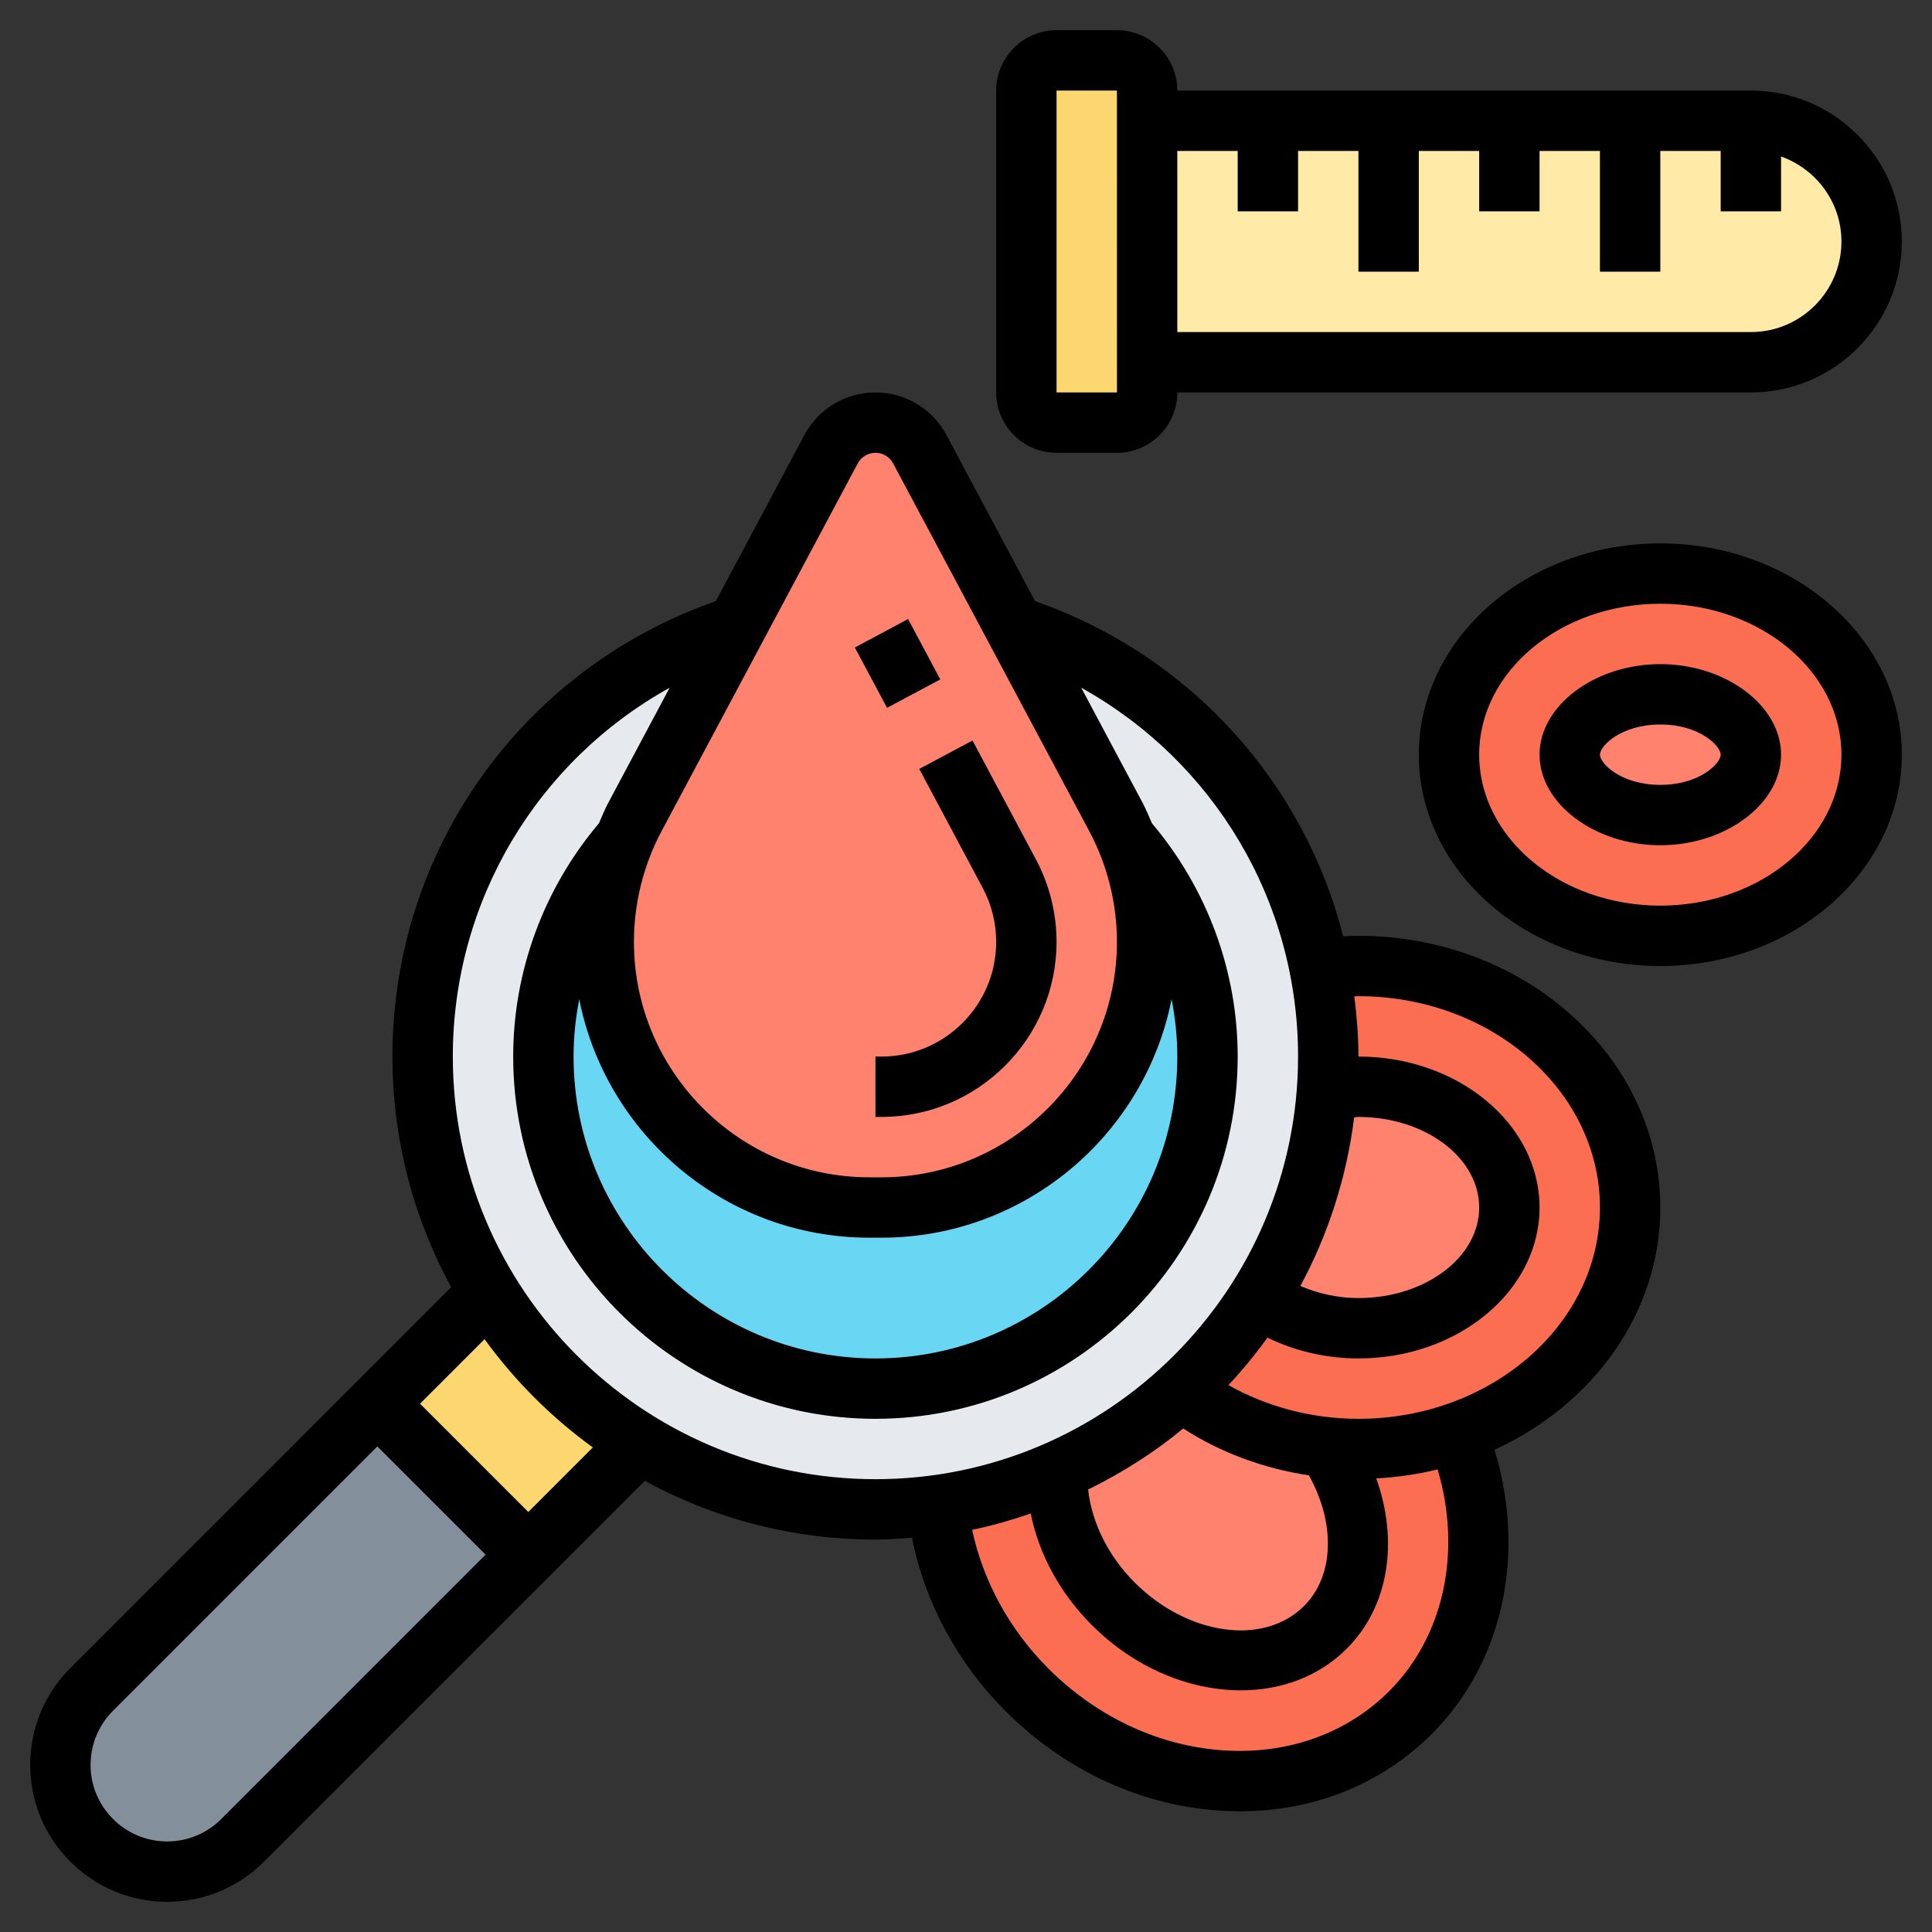 <svg id="Layer_35" enable-background="new 0 0 64 64" height="512" viewBox="0 0 64 64" width="512" xmlns="http://www.w3.org/2000/svg"><rect x="0" y="0" width="64" height="64" fill="#333333" stroke="none"/><path d="m17.5 51.5-9.46 9.46c-.67.67-1.57 1.04-2.5 1.04-.98 0-1.86-.4-2.5-1.04s-1.04-1.52-1.04-2.5c0-.93.37-1.83 1.04-2.5l9.46-9.46z" fill="#838f9b"/><path d="m21.19 47.81-3.69 3.69-5-5 3.69-3.69c1.25 2.04 2.96 3.75 5 5z" fill="#fcd770"/><path d="m55 19c3.87 0 7 2.69 7 6s-3.13 6-7 6-7-2.69-7-6 3.13-6 7-6z" fill="#fc6e51"/><ellipse cx="55" cy="25" fill="#ff826e" rx="3" ry="2"/><path d="m48.26 47.45c1.33 3.24.86 6.88-1.53 9.28-3.31 3.3-8.99 2.96-12.71-.75-1.75-1.75-2.74-3.95-2.96-6.12 1.39-.19 2.72-.57 3.96-1.12-.05 1.48.57 3.1 1.86 4.38 2.15 2.16 5.3 2.51 7.03.79 1.45-1.46 1.41-3.93.07-5.96.33.03.67.05 1.02.05 1.15 0 2.25-.19 3.26-.55z" fill="#fc6e51"/><path d="m43.98 47.95c1.34 2.03 1.38 4.5-.07 5.96-1.73 1.72-4.88 1.37-7.03-.79-1.29-1.28-1.91-2.9-1.86-4.38 1.52-.67 2.91-1.58 4.11-2.69 1.33 1.03 3 1.71 4.85 1.9z" fill="#ff826e"/><path d="m45 32c4.97 0 9 3.58 9 8 0 3.4-2.38 6.3-5.74 7.45-1.01.36-2.11.55-3.26.55-.35 0-.69-.02-1.02-.05-1.85-.19-3.52-.87-4.85-1.9.99-.9 1.85-1.93 2.57-3.07.88.62 2.03 1.02 3.3 1.02 2.76 0 5-1.79 5-4s-2.24-4-5-4c-.36 0-.7.03-1.05.09.04-.36.05-.72.05-1.09 0-1-.1-1.97-.28-2.91.42-.05.84-.09 1.28-.09z" fill="#fc6e51"/><path d="m45 36c2.76 0 5 1.79 5 4s-2.24 4-5 4c-1.27 0-2.42-.4-3.3-1.02 1.27-2.02 2.08-4.37 2.25-6.89.35-.06.69-.09 1.05-.09z" fill="#ff826e"/><circle cx="29" cy="35" fill="#e6e9ed" r="15"/><path d="m29.2 40c4.86 0 8.8-3.94 8.8-8.8 0-1.16-.23-2.31-.68-3.38 1.67 1.93 2.68 4.43 2.68 7.18 0 6.08-4.92 11-11 11s-11-4.92-11-11c0-2.75 1.01-5.25 2.68-7.18-.45 1.07-.68 2.22-.68 3.38 0 2.43.98 4.63 2.58 6.22 1.59 1.6 3.79 2.58 6.22 2.58z" fill="#69d6f4"/><path d="m37.32 27.82c.45 1.07.68 2.22.68 3.38 0 4.86-3.94 8.8-8.8 8.8h-.4c-2.43 0-4.63-.98-6.22-2.58-1.6-1.59-2.58-3.79-2.58-6.22 0-1.16.23-2.31.68-3.38.11-.26.23-.51.36-.76l3.38-6.34 3.11-5.84c.29-.54.85-.88 1.47-.88s1.18.34 1.47.88l3.11 5.84 3.38 6.34c.13.25.25.5.36.76z" fill="#ff826e"/><path d="m58 4c1.1 0 2.1.45 2.83 1.17.72.73 1.17 1.73 1.17 2.83 0 2.21-1.79 4-4 4h-20v-8h4 4 4 4z" fill="#ffeaa7"/><path d="m38 12v1c0 .55-.45 1-1 1h-2c-.55 0-1-.45-1-1v-10c0-.55.45-1 1-1h2c.55 0 1 .45 1 1v1z" fill="#fcd770"/><path d="m32.553 29.412c.293.548.447 1.166.447 1.788 0 2.095-1.705 3.8-3.8 3.8h-.2v2h.2c3.198 0 5.8-2.602 5.8-5.8 0-.948-.236-1.893-.682-2.729l-2.102-3.941-1.765.941z"/><path d="m28.733 20.867h2v2.267h-2z" transform="matrix(.882 -.471 .471 .882 -6.854 16.577)"/><path d="m35 15h2c1.103 0 2-.897 2-2h19c2.757 0 5-2.243 5-5s-2.243-5-5-5h-19c0-1.103-.897-2-2-2h-2c-1.103 0-2 .897-2 2v10c0 1.103.897 2 2 2zm6-10v2h2v-2h2v4h2v-4h2v2h2v-2h2v4h2v-4h2v2h2v-1.816c1.161.414 2 1.514 2 2.816 0 1.654-1.346 3-3 3h-19v-6zm-6-2h2l.001 10h-2.001z"/><path d="m45 31c-.163 0-.333.009-.504.018-1.303-5.11-5.073-9.309-10.209-11.105l-2.933-5.5c-.464-.872-1.366-1.413-2.354-1.413s-1.89.541-2.354 1.413l-2.933 5.5c-6.422 2.245-10.713 8.25-10.713 15.087 0 2.765.706 5.368 1.946 7.64l-12.617 12.618c-.857.856-1.329 1.996-1.329 3.207 0 2.501 2.035 4.535 4.536 4.535 1.212 0 2.351-.472 3.207-1.328l12.617-12.618c2.272 1.24 4.875 1.946 7.64 1.946.409 0 .81-.031 1.211-.061.423 2.134 1.501 4.147 3.103 5.748 1.97 1.97 4.511 3.141 7.156 3.296.201.013.401.019.6.019 2.456 0 4.697-.9 6.364-2.567 2.368-2.367 3.124-5.973 2.073-9.41 3.253-1.488 5.493-4.522 5.493-8.025 0-4.963-4.486-9-10-9zm0 6c2.206 0 4 1.346 4 3s-1.794 3-4 3c-.676 0-1.332-.146-1.924-.401.921-1.7 1.531-3.588 1.783-5.586.046-.002.096-.013.141-.013zm-16.588-21.646c.116-.219.341-.354.588-.354s.472.135.588.354l6.494 12.176c.601 1.124.918 2.394.918 3.67 0 4.301-3.499 7.8-7.8 7.8h-.4c-4.301 0-7.8-3.499-7.8-7.8 0-1.276.317-2.546.917-3.671zm10.588 19.646c0 5.514-4.486 10-10 10s-10-4.486-10-10c0-.642.067-1.277.188-1.9.888 4.497 4.858 7.9 9.611 7.9h.4c4.753 0 8.724-3.403 9.611-7.9.123.623.19 1.258.19 1.9zm-31.671 25.258c-.479.478-1.116.742-1.793.742-1.398 0-2.536-1.138-2.536-2.535 0-.677.264-1.313.743-1.793l8.757-8.758 3.586 3.586zm10.171-10.172-3.586-3.586 2.138-2.138c.999 1.377 2.209 2.587 3.586 3.586zm-2.5-15.086c0-5.166 2.802-9.786 7.183-12.218l-2.03 3.806c-.118.221-.212.454-.312.684-1.83 2.165-2.841 4.901-2.841 7.728 0 6.617 5.383 12 12 12s12-5.383 12-12c0-2.827-1.011-5.563-2.841-7.728-.101-.23-.194-.462-.312-.684l-2.03-3.806c4.381 2.432 7.183 7.052 7.183 12.218 0 7.72-6.28 14-14 14s-14-6.28-14-14zm28.36 13.873c.883 1.591.841 3.323-.161 4.326-1.333 1.335-3.853.982-5.616-.781-.87-.87-1.418-1.985-1.537-3.075 1.128-.556 2.189-1.227 3.149-2.022 1.241.799 2.668 1.327 4.165 1.552zm2.66 7.147c-1.393 1.393-3.324 2.091-5.432 1.967-2.155-.127-4.236-1.091-5.859-2.714-1.289-1.289-2.162-2.895-2.526-4.595.665-.136 1.308-.325 1.941-.541.27 1.344.97 2.64 2.025 3.696 1.425 1.426 3.242 2.162 4.936 2.162 1.328 0 2.58-.452 3.509-1.381 1.4-1.401 1.72-3.562.976-5.64.7-.037 1.379-.137 2.033-.298.804 2.712.222 5.518-1.603 7.344zm-1.02-9.02c-1.534 0-3.024-.394-4.306-1.116.463-.497.895-1.021 1.292-1.573.916.448 1.956.689 3.014.689 3.309 0 6-2.243 6-5s-2.691-5-6-5c0-.675-.054-1.339-.136-1.995.045-.001.093-.005.136-.005 4.411 0 8 3.141 8 7s-3.589 7-8 7z"/><path d="m55 22c-2.168 0-4 1.374-4 3s1.832 3 4 3 4-1.374 4-3-1.832-3-4-3zm0 4c-1.299 0-2-.71-2-1s.701-1 2-1 2 .71 2 1-.701 1-2 1z"/><path d="m55 18c-4.411 0-8 3.141-8 7s3.589 7 8 7 8-3.141 8-7-3.589-7-8-7zm0 12c-3.309 0-6-2.243-6-5s2.691-5 6-5 6 2.243 6 5-2.691 5-6 5z"/></svg>